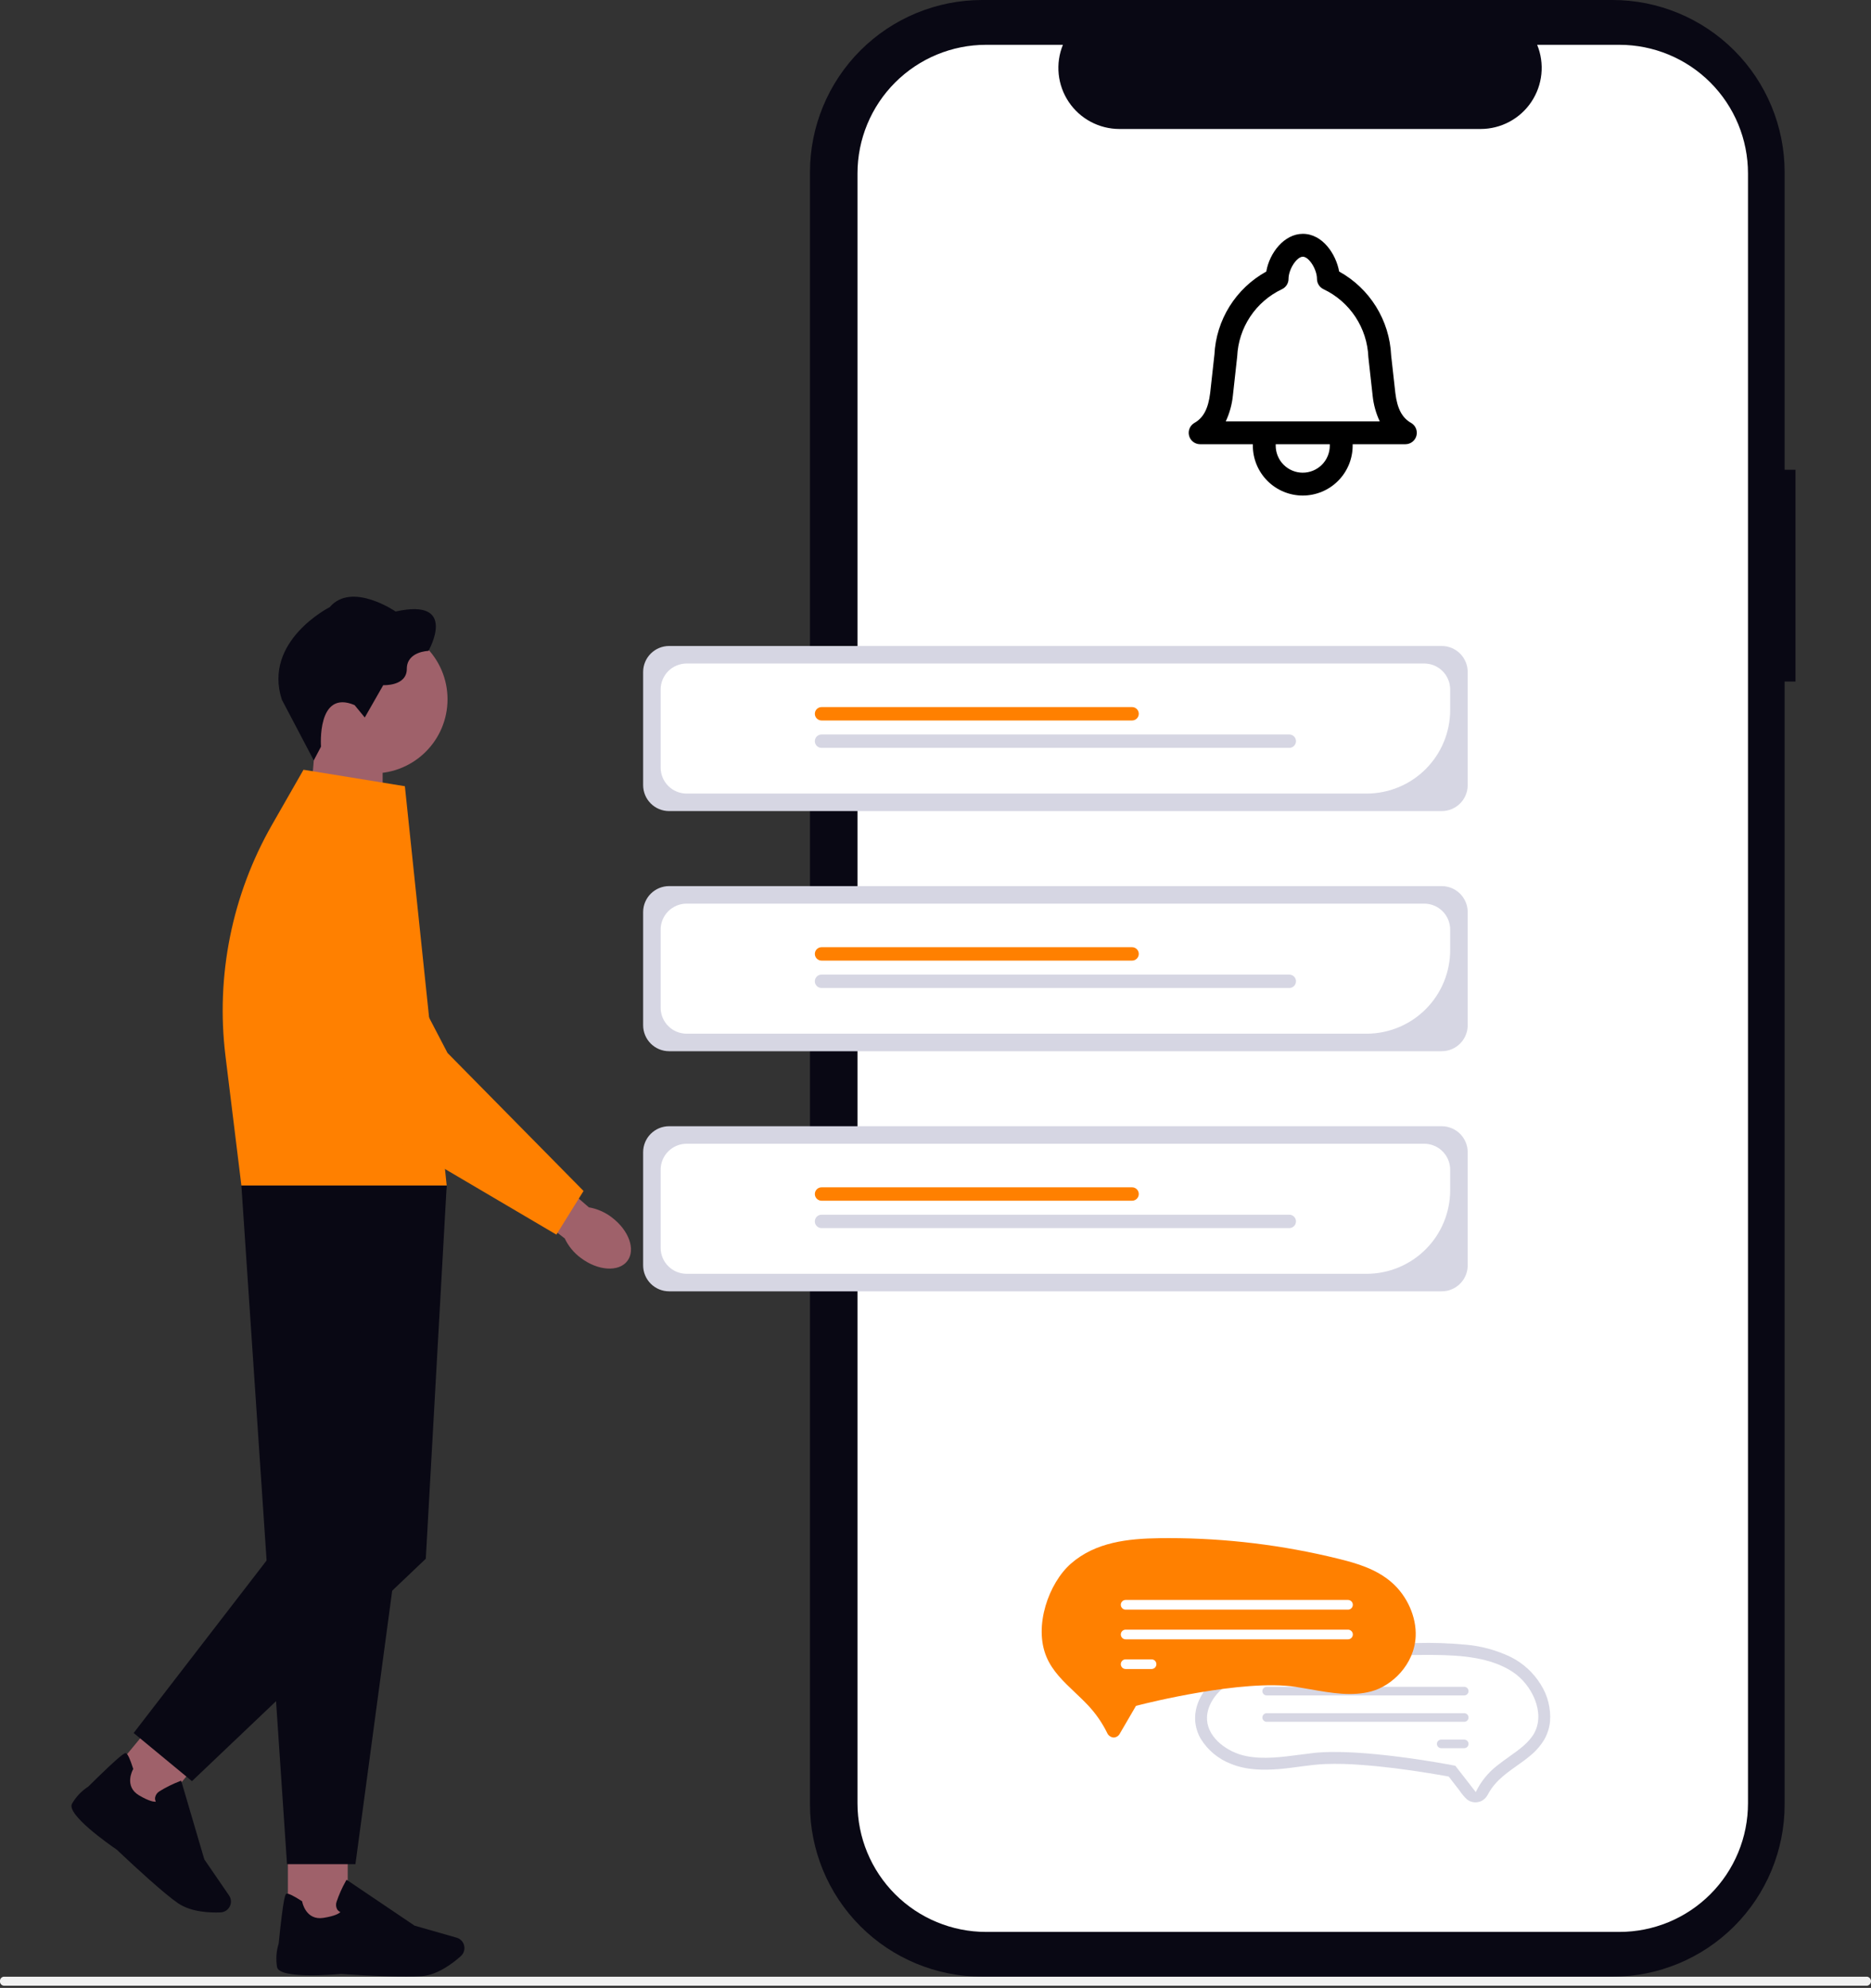 <svg width="754" height="801" viewBox="0 0 754 801" fill="none" xmlns="http://www.w3.org/2000/svg">
<rect x="0" y="0" width="754" height="801" fill="#333333" stroke="none"/>
<g clip-path="url(#clip0_475_290)">
<path d="M124.23 332.971L154.201 342.819V299.695H127.017L124.23 332.971Z" fill="#9F616A"/>
<path d="M150.491 311.627C166.979 311.627 180.346 298.26 180.346 281.772C180.346 265.284 166.979 251.917 150.491 251.917C134.003 251.917 120.636 265.284 120.636 281.772C120.636 298.26 134.003 311.627 150.491 311.627Z" fill="#9F616A"/>
<path d="M142.889 284.11L147.001 289.11L154.442 276.083C154.442 276.083 163.942 276.583 163.942 269.518C163.942 262.453 172.661 262.273 172.661 262.273C172.661 262.273 185.009 240.722 159.438 246.401C159.438 246.401 141.711 234.249 132.888 244.639C132.888 244.639 105.855 258.254 113.595 281.958L126.449 306.388L129.363 300.859C129.363 300.859 127.602 277.637 142.889 284.11Z" fill="#090814"/>
<path d="M140.125 741.572H116.006V775.793H140.125V741.572Z" fill="#9F616A"/>
<path d="M163.62 796.503C166.154 796.503 168.412 796.445 170.12 796.284C176.52 795.697 182.64 790.963 185.72 788.198C186.393 787.592 186.86 786.792 187.058 785.909C187.257 785.026 187.175 784.103 186.826 783.268C186.575 782.666 186.19 782.128 185.701 781.695C185.213 781.262 184.632 780.945 184.004 780.768L167.072 775.93L139.658 757.43L139.347 757.983C137.854 760.637 136.612 763.426 135.638 766.311C135.457 766.814 135.387 767.351 135.433 767.884C135.478 768.416 135.639 768.933 135.903 769.398C136.216 769.865 136.655 770.233 137.17 770.458C136.67 770.976 135.12 772.036 130.328 772.796C123.336 773.902 121.862 766.657 121.804 766.357L121.758 766.115L121.551 765.977C118.222 763.835 116.172 762.856 115.469 763.063C115.031 763.19 114.294 763.42 112.301 783.151C111.335 786.222 111.114 789.478 111.656 792.651C112.681 797.374 133.322 795.751 137.456 795.381C137.571 795.393 153.029 796.498 163.614 796.498L163.62 796.503Z" fill="#090814"/>
<path d="M43.103 716.658L61.699 732.022L83.498 705.638L64.902 690.274L43.103 716.658Z" fill="#9F616A"/>
<path d="M66.581 762.904C68.539 764.517 70.313 765.91 71.718 766.878C77.028 770.506 84.757 770.76 88.88 770.587C89.786 770.548 90.657 770.228 91.373 769.673C92.09 769.118 92.616 768.354 92.88 767.487C93.069 766.861 93.116 766.201 93.016 765.556C92.916 764.91 92.673 764.294 92.304 763.755L82.341 749.23L73.011 717.509L72.424 717.739C69.582 718.834 66.847 720.191 64.257 721.793C63.797 722.066 63.402 722.434 63.098 722.874C62.794 723.313 62.588 723.813 62.495 724.339C62.435 724.902 62.54 725.47 62.795 725.975C62.081 726.056 60.215 725.883 56.034 723.418C49.941 719.824 53.419 713.293 53.581 713.018L53.696 712.799L53.627 712.569C52.427 708.791 51.473 706.741 50.794 706.453C50.368 706.269 49.665 705.969 35.555 719.918C32.848 721.663 30.601 724.034 29.001 726.829C26.778 731.129 43.721 743.035 47.142 745.373C47.223 745.454 58.43 756.154 66.585 762.904H66.581Z" fill="#090814"/>
<path d="M180.013 477.676H97.277L115.66 751.155H143.235L180.001 477.675L180.013 477.676Z" fill="#090814"/>
<path d="M163.161 492.742L180.012 477.676L171.592 628.082L77.361 717.706L53.861 698.298L108.769 627.057L163.161 492.742Z" fill="#090814"/>
<path d="M163.162 316.8L122.306 310.165L109.613 332.349C93.487 360.553 86.909 393.215 90.861 425.463L97.277 477.676H180.013L163.162 316.8Z" fill="#FF8000"/>
<path d="M246.634 490.61C253.499 495.805 256.252 503.649 252.785 508.141C249.318 512.633 240.933 512.069 234.068 506.874C231.291 504.839 229.066 502.143 227.595 499.03L198.795 476.661L210.11 462.978L237.305 486.487C240.713 487.078 243.924 488.493 246.658 490.611H246.635L246.634 490.61Z" fill="#9F616A"/>
<path d="M235.174 479.899L180.346 424.278L147.6 361.468C146.025 358.445 143.847 355.776 141.201 353.627C138.555 351.479 135.496 349.895 132.214 348.975C128.931 348.054 125.495 347.816 122.118 348.275C118.74 348.735 115.492 349.881 112.575 351.645C109.657 353.408 107.132 355.751 105.156 358.529C103.179 361.306 101.793 364.459 101.083 367.793C100.372 371.127 100.353 374.571 101.026 377.913C101.698 381.255 103.049 384.423 104.994 387.223L152.094 454.951L152.163 455.051L224.222 497.485L235.164 479.885H235.176L235.174 479.899Z" fill="#FF8000"/>
<path d="M723.575 189.281H719.195V69.39C719.195 50.987 711.884 33.337 698.871 20.324C685.858 7.311 668.208 0 649.805 0H395.805C377.402 0 359.752 7.311 346.739 20.324C333.726 33.337 326.415 50.987 326.415 69.39V727.11C326.415 745.513 333.726 763.163 346.739 776.176C359.752 789.189 377.402 796.5 395.805 796.5H649.805C668.208 796.5 685.858 789.189 698.871 776.176C711.884 763.163 719.195 745.513 719.195 727.11V274.61H723.575V189.281Z" fill="#090814"/>
<path d="M652.615 18.056H619.466C620.991 21.795 621.573 25.851 621.161 29.868C620.749 33.885 619.355 37.738 617.103 41.09C614.85 44.441 611.808 47.186 608.244 49.084C604.68 50.982 600.704 51.975 596.666 51.974H451.143C447.105 51.975 443.129 50.982 439.565 49.084C436.001 47.186 432.959 44.441 430.706 41.09C428.454 37.738 427.06 33.885 426.648 29.868C426.236 25.851 426.818 21.795 428.343 18.056H397.384C383.64 18.056 370.46 23.516 360.742 33.234C351.024 42.952 345.564 56.133 345.564 69.876V726.634C345.564 740.377 351.023 753.557 360.741 763.275C370.459 772.993 383.639 778.453 397.382 778.453H652.608C659.413 778.453 666.152 777.113 672.439 774.508C678.726 771.904 684.438 768.087 689.25 763.275C694.062 758.463 697.879 752.751 700.483 746.464C703.088 740.177 704.428 733.438 704.428 726.633V69.876C704.428 56.134 698.97 42.954 689.253 33.236C679.536 23.518 666.357 18.058 652.615 18.056Z" fill="white"/>
<path d="M581.009 326.823H269.643C266.869 326.82 264.209 325.716 262.247 323.755C260.286 321.793 259.182 319.133 259.179 316.359V270.759C259.182 267.985 260.286 265.325 262.247 263.363C264.209 261.402 266.869 260.298 269.643 260.295H581.009C583.783 260.298 586.443 261.402 588.405 263.363C590.366 265.325 591.47 267.985 591.473 270.759V316.359C591.47 319.133 590.367 321.793 588.405 323.755C586.443 325.717 583.783 326.821 581.009 326.824V326.823Z" fill="#D6D6E3"/>
<path d="M550.756 319.765H276.703C273.929 319.762 271.269 318.658 269.307 316.697C267.346 314.735 266.242 312.075 266.239 309.301V277.821C266.242 275.047 267.346 272.387 269.307 270.425C271.269 268.464 273.929 267.36 276.703 267.357H573.95C576.724 267.36 579.384 268.464 581.345 270.426C583.307 272.387 584.411 275.047 584.414 277.821V286.106C584.403 295.03 580.853 303.585 574.544 309.895C568.234 316.204 559.68 319.754 550.756 319.765Z" fill="white"/>
<path d="M456.224 290.314H331.079C330.363 290.314 329.676 290.03 329.17 289.523C328.663 289.017 328.379 288.33 328.379 287.614C328.379 286.898 328.663 286.211 329.17 285.705C329.676 285.198 330.363 284.914 331.079 284.914H456.224C456.94 284.914 457.627 285.198 458.133 285.705C458.639 286.211 458.924 286.898 458.924 287.614C458.924 288.33 458.639 289.017 458.133 289.523C457.627 290.03 456.94 290.314 456.224 290.314Z" fill="#FF8000"/>
<path d="M519.572 301.347H331.072C330.356 301.347 329.669 301.063 329.163 300.556C328.657 300.05 328.372 299.363 328.372 298.647C328.372 297.931 328.657 297.244 329.163 296.738C329.669 296.231 330.356 295.947 331.072 295.947H519.572C520.288 295.947 520.975 296.231 521.481 296.738C521.988 297.244 522.272 297.931 522.272 298.647C522.272 299.363 521.988 300.05 521.481 300.556C520.975 301.063 520.288 301.347 519.572 301.347Z" fill="#D6D6E3"/>
<path d="M581.009 423.577H269.643C266.869 423.574 264.209 422.47 262.247 420.509C260.286 418.547 259.182 415.887 259.179 413.113V367.513C259.182 364.739 260.286 362.079 262.248 360.118C264.209 358.156 266.869 357.052 269.643 357.049H581.009C583.783 357.052 586.443 358.156 588.405 360.117C590.366 362.079 591.47 364.739 591.473 367.513V413.113C591.47 415.887 590.366 418.547 588.405 420.509C586.443 422.47 583.783 423.574 581.009 423.577Z" fill="#D6D6E3"/>
<path d="M550.756 416.519H276.703C273.929 416.516 271.269 415.412 269.307 413.451C267.346 411.489 266.242 408.829 266.239 406.055V374.575C266.242 371.801 267.346 369.141 269.307 367.179C271.269 365.218 273.929 364.114 276.703 364.111H573.95C576.724 364.114 579.384 365.218 581.345 367.18C583.307 369.141 584.411 371.801 584.414 374.575V382.86C584.403 391.784 580.853 400.339 574.544 406.649C568.234 412.958 559.68 416.508 550.756 416.519Z" fill="white"/>
<path d="M456.224 387.068H331.079C330.363 387.068 329.676 386.784 329.17 386.277C328.663 385.771 328.379 385.084 328.379 384.368C328.379 383.652 328.663 382.965 329.17 382.459C329.676 381.952 330.363 381.668 331.079 381.668H456.224C456.94 381.668 457.627 381.952 458.133 382.459C458.639 382.965 458.924 383.652 458.924 384.368C458.924 385.084 458.639 385.771 458.133 386.277C457.627 386.784 456.94 387.068 456.224 387.068Z" fill="#FF8000"/>
<path d="M519.572 398.101H331.072C330.718 398.101 330.366 398.031 330.039 397.895C329.711 397.76 329.414 397.561 329.163 397.31C328.912 397.059 328.713 396.762 328.578 396.434C328.442 396.107 328.372 395.756 328.372 395.401C328.372 395.046 328.442 394.695 328.578 394.368C328.713 394.04 328.912 393.743 329.163 393.492C329.414 393.241 329.711 393.042 330.039 392.906C330.366 392.771 330.718 392.701 331.072 392.701H519.572C519.927 392.701 520.278 392.771 520.605 392.906C520.933 393.042 521.231 393.241 521.481 393.492C521.732 393.743 521.931 394.04 522.067 394.368C522.202 394.695 522.272 395.046 522.272 395.401C522.272 395.756 522.202 396.107 522.067 396.434C521.931 396.762 521.732 397.059 521.481 397.31C521.231 397.561 520.933 397.76 520.605 397.895C520.278 398.031 519.927 398.101 519.572 398.101Z" fill="#D6D6E3"/>
<path d="M581.009 520.331H269.643C266.869 520.328 264.209 519.224 262.247 517.263C260.286 515.301 259.182 512.641 259.179 509.867V464.267C259.182 461.493 260.286 458.833 262.247 456.871C264.209 454.91 266.869 453.806 269.643 453.803H581.009C583.783 453.806 586.443 454.91 588.404 456.872C590.366 458.833 591.47 461.493 591.473 464.267V509.867C591.47 512.641 590.366 515.301 588.405 517.263C586.443 519.224 583.783 520.328 581.009 520.331Z" fill="#D6D6E3"/>
<path d="M550.756 513.272H276.703C273.929 513.269 271.269 512.165 269.307 510.204C267.346 508.242 266.242 505.582 266.239 502.808V471.328C266.242 468.554 267.346 465.894 269.308 463.933C271.269 461.971 273.929 460.867 276.703 460.864H573.95C576.724 460.867 579.384 461.971 581.345 463.933C583.307 465.894 584.411 468.554 584.414 471.328V479.613C584.403 488.536 580.854 497.091 574.544 503.401C568.234 509.711 559.679 513.261 550.756 513.272Z" fill="white"/>
<path d="M456.224 483.822H331.079C330.724 483.822 330.373 483.752 330.046 483.617C329.718 483.481 329.42 483.282 329.17 483.031C328.919 482.78 328.72 482.483 328.584 482.155C328.449 481.828 328.379 481.477 328.379 481.122C328.379 480.767 328.449 480.416 328.584 480.089C328.72 479.761 328.919 479.464 329.17 479.213C329.42 478.962 329.718 478.763 330.046 478.628C330.373 478.492 330.724 478.422 331.079 478.422H456.224C456.578 478.422 456.93 478.492 457.257 478.628C457.585 478.763 457.882 478.962 458.133 479.213C458.384 479.464 458.583 479.761 458.718 480.089C458.854 480.416 458.924 480.767 458.924 481.122C458.924 481.477 458.854 481.828 458.718 482.155C458.583 482.483 458.384 482.78 458.133 483.031C457.882 483.282 457.585 483.481 457.257 483.617C456.93 483.752 456.578 483.822 456.224 483.822Z" fill="#FF8000"/>
<path d="M519.572 494.855H331.072C330.356 494.855 329.669 494.57 329.163 494.064C328.657 493.558 328.372 492.871 328.372 492.155C328.372 491.439 328.657 490.752 329.163 490.246C329.669 489.739 330.356 489.455 331.072 489.455H519.572C520.288 489.455 520.975 489.739 521.481 490.246C521.988 490.752 522.272 491.439 522.272 492.155C522.272 492.871 521.988 493.558 521.481 494.064C520.975 494.57 520.288 494.855 519.572 494.855Z" fill="#D6D6E3"/>
<path d="M566.354 179.004H483.644C482.627 179.004 481.638 178.667 480.832 178.046C480.026 177.425 479.448 176.555 479.189 175.571C478.93 174.587 479.003 173.545 479.399 172.607C479.794 171.67 480.489 170.889 481.374 170.388C484.981 168.346 486.929 164.628 487.691 158.335L489.404 142.873C489.751 135.979 491.852 129.288 495.51 123.433C499.168 117.579 504.26 112.756 510.304 109.422C511.586 101.855 517.572 94.222 525.04 94.222C532.98 94.222 538.412 102.406 539.665 109.405C545.751 112.773 550.873 117.644 554.541 123.555C558.209 129.465 560.301 136.216 560.617 143.165L562.317 158.38C563.074 164.63 565.017 168.347 568.624 170.388C569.509 170.889 570.204 171.67 570.599 172.607C570.995 173.545 571.068 174.587 570.809 175.571C570.55 176.555 569.972 177.425 569.166 178.046C568.36 178.667 567.371 179.004 566.354 179.004ZM493.971 169.789H556.027C554.496 166.526 553.528 163.028 553.164 159.442L551.437 143.889C551.21 138.114 549.406 132.511 546.221 127.688C543.036 122.865 538.591 119.006 533.369 116.529C532.58 116.156 531.913 115.566 531.446 114.829C530.979 114.092 530.731 113.237 530.731 112.364C530.731 108.528 527.489 103.441 525.045 103.441C522.579 103.441 519.314 108.458 519.269 112.285C519.284 113.187 519.033 114.074 518.549 114.836C518.064 115.598 517.367 116.2 516.544 116.57C511.381 119.023 506.982 122.834 503.819 127.595C500.655 132.356 498.846 137.888 498.585 143.598L496.844 159.398C496.479 162.999 495.507 166.512 493.971 169.789Z" fill="black"/>
<path d="M524.999 199.681C519.666 199.675 514.553 197.554 510.782 193.783C507.011 190.012 504.89 184.899 504.884 179.566V174.396C504.884 173.174 505.369 172.002 506.234 171.138C507.098 170.274 508.27 169.789 509.492 169.789C510.714 169.789 511.885 170.274 512.75 171.138C513.614 172.002 514.099 173.174 514.099 174.396V179.565C514.099 180.996 514.381 182.414 514.929 183.736C515.477 185.059 516.279 186.26 517.292 187.272C518.304 188.285 519.505 189.088 520.828 189.635C522.15 190.183 523.568 190.465 524.999 190.465C526.43 190.465 527.848 190.183 529.17 189.635C530.493 189.088 531.694 188.285 532.706 187.272C533.719 186.26 534.522 185.059 535.069 183.736C535.617 182.414 535.899 180.996 535.899 179.565V174.396C535.899 173.174 536.384 172.002 537.249 171.138C538.113 170.274 539.285 169.789 540.507 169.789C541.729 169.789 542.9 170.274 543.765 171.138C544.629 172.002 545.114 173.174 545.114 174.396V179.565C545.108 184.898 542.987 190.011 539.216 193.782C535.445 197.554 530.332 199.675 524.999 199.681Z" fill="black"/>
<path d="M481.641 693.289C481.82 695.854 482.576 698.345 483.852 700.578C486.702 705.231 491.014 708.807 496.114 710.748C502.314 713.286 509.231 713.364 515.814 712.798C521.928 712.272 527.979 711.054 534.114 710.798C538.86 710.646 543.61 710.759 548.343 711.137C557.525 711.789 566.669 712.998 575.755 714.464C578.216 714.856 580.671 715.277 583.121 715.728C583.352 715.748 583.581 715.791 583.805 715.855C583.849 715.873 583.921 715.855 583.962 715.885C584.036 715.932 583.662 715.767 583.889 715.954C584.204 716.285 584.485 716.647 584.728 717.034L588.083 721.352C588.965 722.71 590.006 723.959 591.183 725.071C592.06 725.748 593.117 726.151 594.223 726.228C595.328 726.305 596.432 726.053 597.394 725.504C598.399 724.869 599.201 723.958 599.704 722.88C600.476 721.464 601.397 720.135 602.451 718.915C606.443 714.258 611.991 711.394 616.631 707.475C618.878 705.655 620.797 703.462 622.302 700.992C623.586 698.757 624.384 696.276 624.645 693.712C625.052 688.457 623.743 683.211 620.915 678.763C617.992 674.002 613.792 670.156 608.793 667.663C603.119 664.941 597.001 663.264 590.733 662.714C584.102 662.088 577.44 661.867 570.783 662.053C563.324 662.136 555.879 662.464 548.448 663.037C541.006 663.613 533.594 664.432 526.211 665.493C519.081 666.394 512.007 667.69 505.021 669.375C498.895 670.967 492.786 673.456 488.211 677.965C484.141 681.985 481.311 687.471 481.641 693.289Z" fill="#D6D6E3"/>
<path d="M514.007 672.357C507.394 673.577 500.472 675.071 494.923 678.689C489.435 682.268 486.098 687.894 486.423 693.023C486.897 700.514 494.862 706.117 502.116 707.584C509.064 708.989 516.302 708.038 523.964 707.029C525.664 706.806 527.413 706.575 529.148 706.375C548.01 704.195 583.426 710.91 584.925 711.197L586.482 711.497L594.726 722.106C596.729 717.934 599.673 714.284 603.326 711.443C604.912 710.176 606.567 708.999 608.167 707.86C612.25 704.96 616.106 702.214 618.235 698.446C622.87 690.241 617.393 678.799 609.578 673.663C600.778 667.876 589.171 666.969 577.944 666.849C576.775 666.836 575.605 666.83 574.434 666.83C554.181 666.832 533.969 668.679 514.051 672.347L514.007 672.357Z" fill="white"/>
<path d="M508.73 681.425C508.73 681.198 508.774 680.972 508.861 680.762C508.948 680.552 509.075 680.361 509.236 680.2C509.396 680.039 509.587 679.911 509.797 679.824C510.007 679.736 510.233 679.691 510.46 679.691H590.074C590.533 679.691 590.974 679.873 591.299 680.198C591.624 680.523 591.806 680.964 591.806 681.423C591.806 681.882 591.624 682.323 591.299 682.648C590.974 682.973 590.533 683.155 590.074 683.155H510.46C510.001 683.154 509.562 682.972 509.237 682.648C508.913 682.323 508.731 681.884 508.73 681.425Z" fill="#D6D6E3"/>
<path d="M508.73 692.058C508.73 691.831 508.774 691.605 508.861 691.395C508.948 691.185 509.075 690.994 509.236 690.833C509.396 690.672 509.587 690.544 509.797 690.457C510.007 690.369 510.233 690.324 510.46 690.324H590.077C590.536 690.324 590.977 690.506 591.302 690.831C591.627 691.156 591.809 691.597 591.809 692.056C591.809 692.515 591.627 692.956 591.302 693.281C590.977 693.606 590.536 693.788 590.077 693.788H510.46C510.001 693.787 509.562 693.605 509.237 693.281C508.913 692.956 508.731 692.517 508.73 692.058Z" fill="#D6D6E3"/>
<path d="M579.065 702.69C579.065 702.463 579.109 702.237 579.196 702.027C579.283 701.817 579.41 701.626 579.571 701.465C579.731 701.304 579.922 701.176 580.132 701.089C580.342 701.001 580.567 700.956 580.795 700.956H590.073C590.532 700.956 590.973 701.138 591.298 701.463C591.622 701.788 591.805 702.229 591.805 702.688C591.805 703.147 591.622 703.588 591.298 703.913C590.973 704.238 590.532 704.42 590.073 704.42H580.795C580.336 704.419 579.897 704.237 579.572 703.913C579.248 703.588 579.065 703.149 579.065 702.69Z" fill="#D6D6E3"/>
<path d="M448.825 700.119C448.782 700.119 448.738 700.119 448.694 700.119C448.132 700.057 447.598 699.843 447.147 699.502C446.697 699.16 446.348 698.703 446.136 698.179C444.162 694.185 441.613 690.503 438.57 687.249C436.794 685.356 434.939 683.597 433.144 681.894C428.515 677.505 424.155 673.371 421.735 667.658C416.459 655.202 422.672 637.858 431.549 630.073C441.506 621.347 454.602 619.978 467.271 619.799C468.588 619.78 469.905 619.771 471.223 619.771C494.16 619.797 517.01 622.583 539.28 628.071C546.745 629.908 554.559 632.158 560.839 637.618C567.081 643.046 570.875 651.594 570.505 659.395C569.964 670.784 560.911 679.295 552.667 681.518C544.809 683.637 536.646 682.205 528.005 680.688C526.097 680.354 524.125 680.007 522.174 679.707C500.974 676.439 461.148 686.507 459.463 686.942L457.791 687.369L451.305 698.499C451.074 698.966 450.722 699.364 450.286 699.649C449.849 699.935 449.345 700.099 448.824 700.124L448.825 700.119Z" fill="#FF8000"/>
<path d="M543.231 648.588H453.625C453.108 648.588 452.612 648.383 452.246 648.017C451.881 647.651 451.675 647.155 451.675 646.638C451.675 646.121 451.881 645.625 452.246 645.259C452.612 644.893 453.108 644.688 453.625 644.688H543.231C543.748 644.688 544.244 644.893 544.61 645.259C544.976 645.625 545.181 646.121 545.181 646.638C545.181 647.155 544.976 647.651 544.61 648.017C544.244 648.383 543.748 648.588 543.231 648.588Z" fill="white"/>
<path d="M543.232 660.555H453.626C453.109 660.555 452.613 660.35 452.247 659.984C451.881 659.618 451.676 659.122 451.676 658.605C451.676 658.088 451.881 657.592 452.247 657.226C452.613 656.86 453.109 656.655 453.626 656.655H543.236C543.753 656.655 544.249 656.86 544.615 657.226C544.981 657.592 545.186 658.088 545.186 658.605C545.186 659.122 544.981 659.618 544.615 659.984C544.249 660.35 543.753 660.555 543.236 660.555H543.232Z" fill="white"/>
<path d="M464.068 672.522H453.625C453.108 672.522 452.612 672.317 452.246 671.951C451.881 671.585 451.675 671.089 451.675 670.572C451.675 670.055 451.881 669.559 452.246 669.193C452.612 668.827 453.108 668.622 453.625 668.622H464.068C464.324 668.622 464.578 668.672 464.814 668.77C465.051 668.868 465.266 669.012 465.447 669.193C465.628 669.374 465.772 669.589 465.87 669.826C465.968 670.062 466.018 670.316 466.018 670.572C466.018 670.828 465.968 671.082 465.87 671.318C465.772 671.555 465.628 671.77 465.447 671.951C465.266 672.132 465.051 672.276 464.814 672.374C464.578 672.472 464.324 672.522 464.068 672.522Z" fill="white"/>
<path d="M-5.35506e-05 798.313C-0.038 798.753 0.098 799.19 0.38 799.529C0.662 799.869 1.067 800.084 1.506 800.127H752.483C752.907 800.048 753.289 799.824 753.565 799.493C753.84 799.161 753.991 798.744 753.991 798.313C753.991 797.882 753.84 797.465 753.565 797.133C753.289 796.802 752.907 796.578 752.483 796.499H1.506C1.067 796.542 0.662 796.757 0.38 797.097C0.098 797.436 -0.038 797.873 -5.35506e-05 798.313Z" fill="#F2F2F2"/>
</g>
<defs>
<clipPath id="clip0_475_290">
<rect width="753.989" height="800.132" fill="white"/>
</clipPath>
</defs>
</svg>
